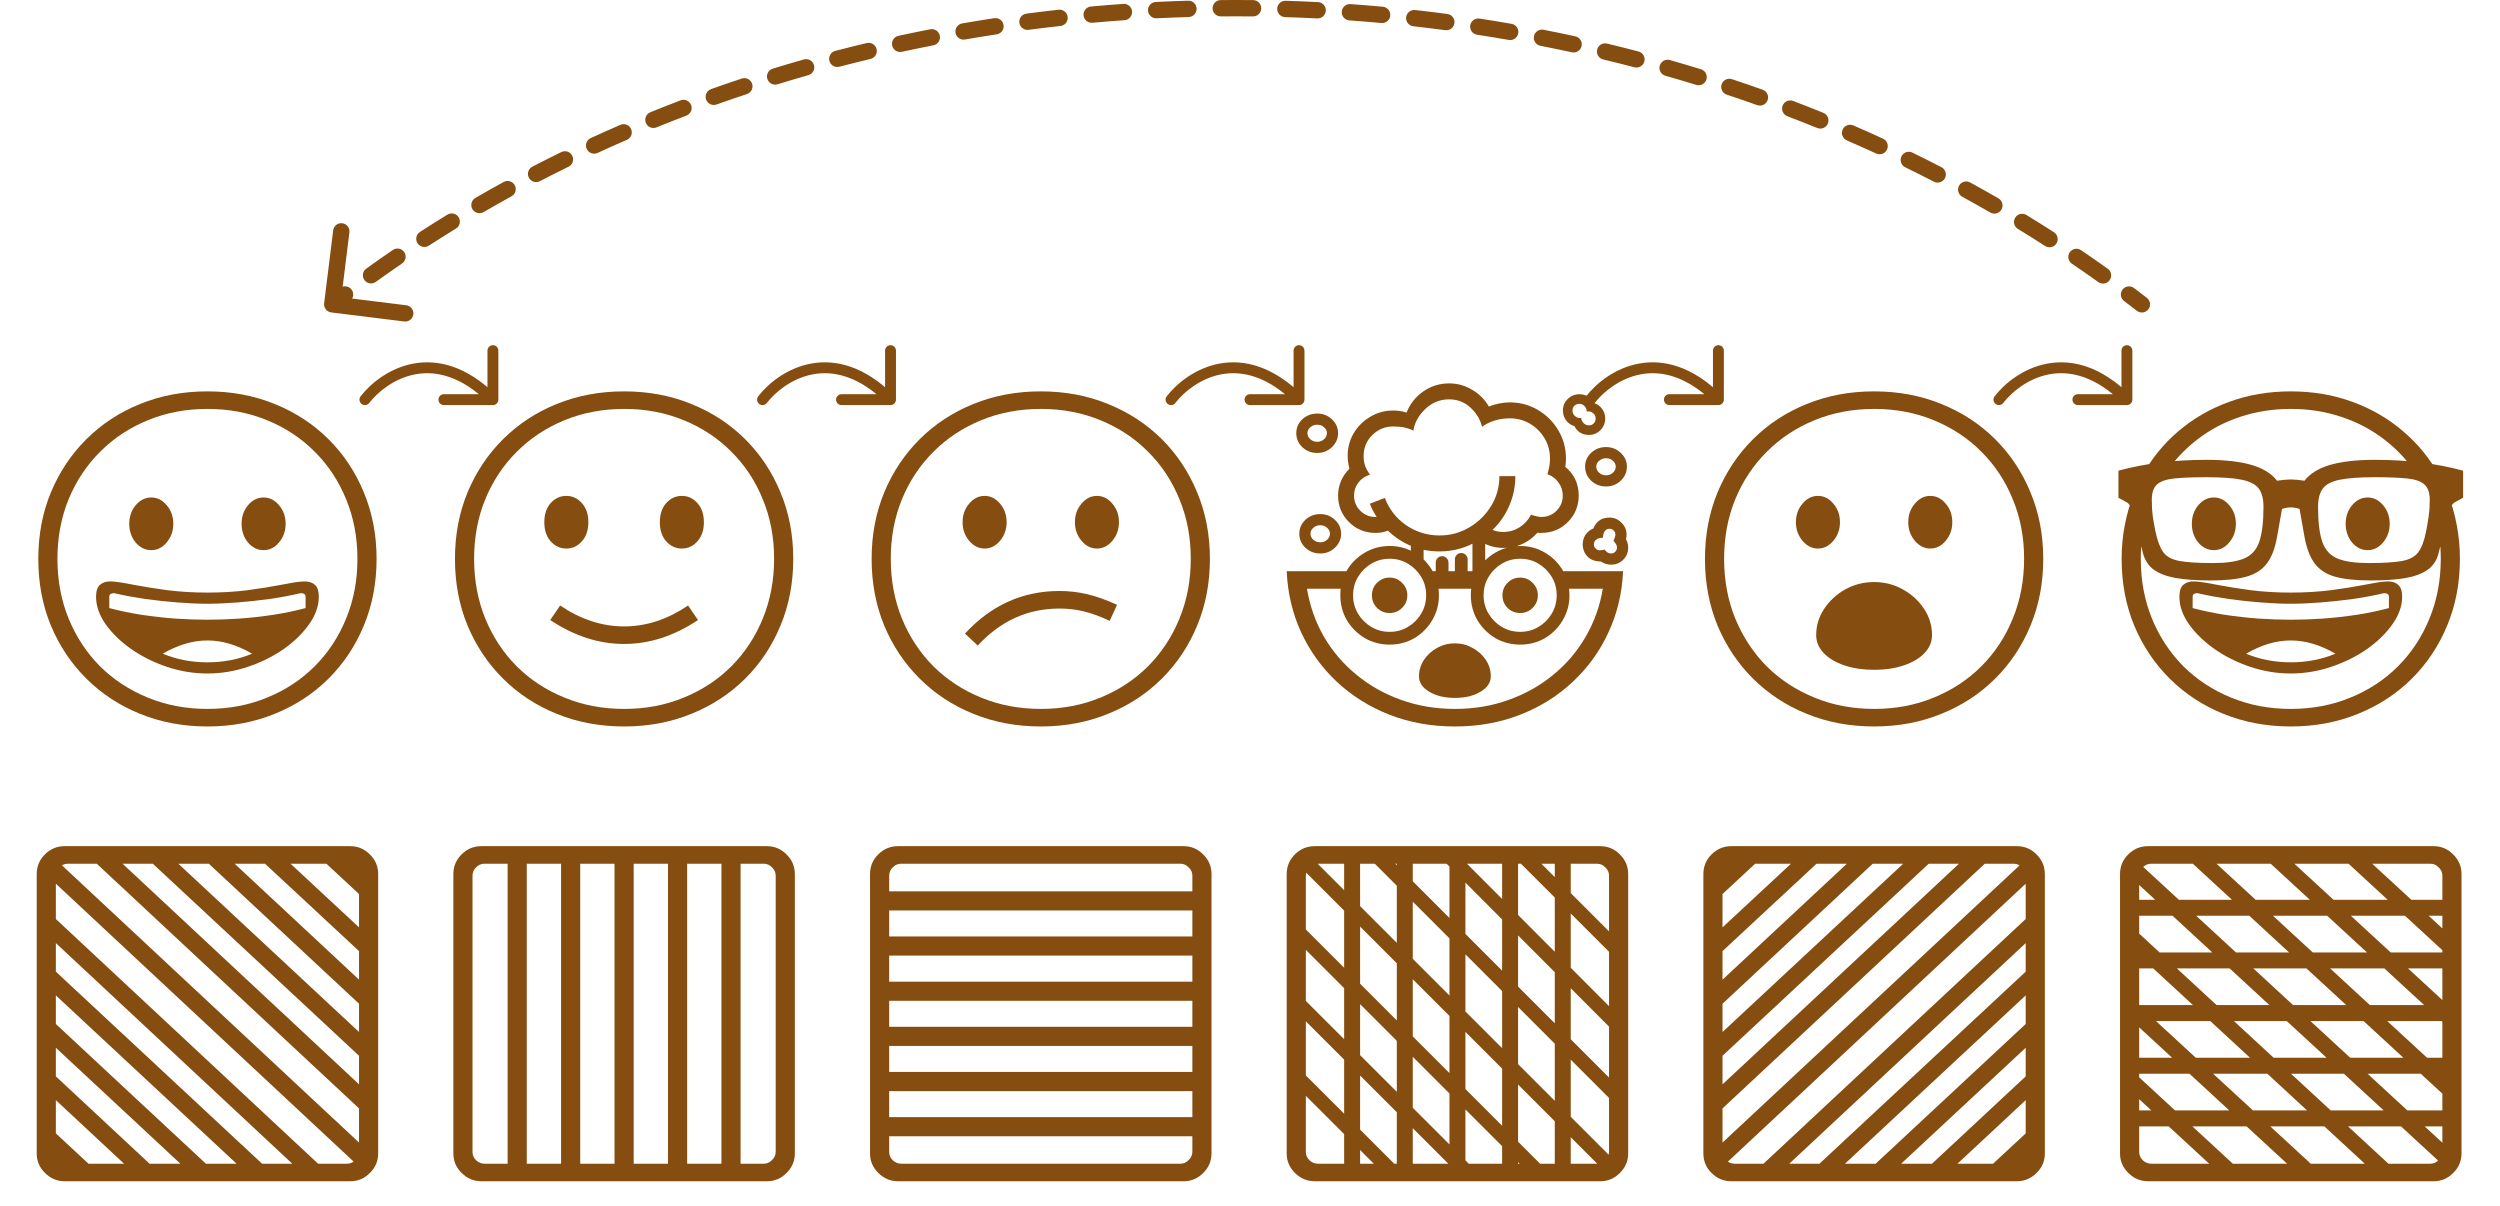 <svg width="918" height="443" viewBox="0 0 918 443" fill="none" xmlns="http://www.w3.org/2000/svg">
  <path d="M76.172 266.758C67.266 266.758 59.023 265.215 51.445 262.129C43.906 259.082 37.344 254.785 31.758 249.238C26.172 243.691 21.816 237.188 18.691 229.727C15.605 222.227 14.062 214.062 14.062 205.234C14.062 196.406 15.605 188.262 18.691 180.801C21.816 173.301 26.172 166.777 31.758 161.23C37.344 155.684 43.906 151.387 51.445 148.34C59.023 145.254 67.266 143.711 76.172 143.711C85.078 143.711 93.301 145.254 100.84 148.34C108.418 151.387 115 155.684 120.586 161.23C126.172 166.777 130.508 173.301 133.594 180.801C136.719 188.262 138.281 196.406 138.281 205.234C138.281 214.062 136.719 222.227 133.594 229.727C130.508 237.188 126.172 243.691 120.586 249.238C115 254.785 108.418 259.082 100.84 262.129C93.301 265.215 85.078 266.758 76.172 266.758ZM76.172 243.203C82.031 243.203 87.5 242.148 92.578 240.039C86.992 236.797 81.523 235.176 76.172 235.176C70.82 235.176 65.352 236.797 59.766 240.039C64.844 242.148 70.312 243.203 76.172 243.203ZM76.172 247.305C71.094 247.305 66.113 246.484 61.23 244.844C56.387 243.203 52.012 241.016 48.105 238.281C44.199 235.508 41.074 232.461 38.73 229.141C36.426 225.82 35.273 222.48 35.273 219.121C35.273 217.051 35.742 215.605 36.68 214.785C37.617 213.926 38.867 213.496 40.43 213.496C41.406 213.496 42.637 213.613 44.121 213.848C45.645 214.082 47.383 214.395 49.336 214.785C52.812 215.449 56.855 216.094 61.465 216.719C66.074 217.305 70.977 217.598 76.172 217.598C81.406 217.598 86.328 217.305 90.938 216.719C95.547 216.094 99.57 215.449 103.008 214.785C104.961 214.395 106.68 214.082 108.164 213.848C109.688 213.613 110.938 213.496 111.914 213.496C113.477 213.496 114.727 213.926 115.664 214.785C116.602 215.605 117.07 217.051 117.07 219.121C117.07 222.48 115.898 225.82 113.555 229.141C111.25 232.461 108.145 235.508 104.238 238.281C100.332 241.016 95.938 243.203 91.055 244.844C86.211 246.484 81.25 247.305 76.172 247.305ZM76.172 227.559C79.844 227.559 83.769 227.422 87.949 227.148C92.129 226.836 96.309 226.367 100.488 225.742C104.668 225.078 108.574 224.258 112.207 223.281V219.121C112.207 218.535 111.973 218.164 111.504 218.008C111.035 217.812 110.547 217.773 110.039 217.891C106.719 218.672 103.047 219.355 99.023 219.941C95.039 220.488 91.055 220.918 87.07 221.23C83.125 221.543 79.492 221.699 76.172 221.699C72.891 221.699 69.258 221.543 65.273 221.23C61.289 220.918 57.305 220.488 53.32 219.941C49.336 219.355 45.664 218.672 42.305 217.891C41.797 217.773 41.309 217.812 40.84 218.008C40.371 218.164 40.137 218.535 40.137 219.121V223.281C43.77 224.258 47.676 225.078 51.855 225.742C56.035 226.367 60.215 226.836 64.394 227.148C68.613 227.422 72.539 227.559 76.172 227.559ZM55.547 202.012C53.32 202.012 51.406 201.074 49.805 199.199C48.242 197.285 47.461 195 47.461 192.344C47.461 189.688 48.242 187.422 49.805 185.547C51.406 183.633 53.32 182.676 55.547 182.676C57.734 182.676 59.629 183.633 61.23 185.547C62.832 187.422 63.633 189.688 63.633 192.344C63.633 194.961 62.832 197.227 61.23 199.141C59.668 201.055 57.773 202.012 55.547 202.012ZM76.172 260.312C84.102 260.312 91.406 258.926 98.086 256.152C104.805 253.418 110.625 249.59 115.547 244.668C120.508 239.707 124.355 233.867 127.09 227.148C129.863 220.43 131.25 213.125 131.25 205.234C131.25 197.305 129.863 190 127.09 183.32C124.355 176.602 120.508 170.781 115.547 165.859C110.625 160.898 104.805 157.051 98.086 154.316C91.406 151.543 84.102 150.156 76.172 150.156C68.281 150.156 60.977 151.543 54.258 154.316C47.578 157.051 41.758 160.898 36.797 165.859C31.836 170.781 27.969 176.602 25.195 183.32C22.461 190 21.094 197.305 21.094 205.234C21.094 213.125 22.461 220.43 25.195 227.148C27.969 233.867 31.816 239.707 36.738 244.668C41.699 249.59 47.539 253.418 54.258 256.152C60.977 258.926 68.281 260.312 76.172 260.312ZM96.797 202.012C94.57 202.012 92.656 201.074 91.055 199.199C89.492 197.285 88.711 195 88.711 192.344C88.711 189.688 89.492 187.422 91.055 185.547C92.656 183.633 94.57 182.676 96.797 182.676C98.984 182.676 100.879 183.633 102.48 185.547C104.082 187.422 104.883 189.688 104.883 192.344C104.883 194.961 104.082 197.227 102.48 199.141C100.918 201.055 99.023 202.012 96.797 202.012Z" fill="#854D0F"/>
  <path d="M23.789 433.758C20.977 433.758 18.555 432.742 16.523 430.711C14.492 428.719 13.477 426.336 13.477 423.562V320.965C13.477 318.152 14.473 315.75 16.465 313.758C18.496 311.727 20.918 310.711 23.73 310.711H128.613C131.426 310.711 133.828 311.727 135.82 313.758C137.852 315.75 138.867 318.152 138.867 320.965V423.504C138.867 426.316 137.852 428.719 135.82 430.711C133.828 432.742 131.426 433.758 128.613 433.758H23.789ZM29.355 433.113L13.711 418.582L18.047 413.895L33.691 428.426L29.355 433.113ZM51.211 432.586L15.059 398.895L19.395 394.207L55.547 427.898L51.211 432.586ZM71.836 432.527L14.883 379.5L19.219 374.812L76.172 427.84L71.836 432.527ZM92.344 432.41L14.824 360.223L19.16 355.535L96.68 427.723L92.344 432.41ZM112.91 432.527L14.766 340.945L19.219 336.258L117.363 427.84L112.91 432.527ZM24.961 427.312H127.441C128.613 427.312 129.629 426.863 130.488 425.965C131.387 425.105 131.836 424.09 131.836 422.918V321.551C131.836 320.379 131.387 319.363 130.488 318.504C129.629 317.605 128.613 317.156 127.441 317.156H24.902C23.73 317.156 22.695 317.605 21.797 318.504C20.938 319.363 20.508 320.379 20.508 321.551V422.977C20.508 424.148 20.938 425.164 21.797 426.023C22.695 426.883 23.75 427.312 24.961 427.312ZM132.188 428.719L15.586 319.91L20.039 315.223L136.641 424.031L132.188 428.719ZM133.125 408.211L35.215 316.863L39.668 312.176L137.578 403.523L133.125 408.211ZM133.125 388.875L55.547 316.629L59.883 311.941L137.461 384.188L133.125 388.875ZM133.066 369.715L76.113 316.629L80.566 311.941L137.52 365.027L133.066 369.715ZM133.242 350.555L96.68 316.57L101.016 311.883L137.578 345.867L133.242 350.555ZM134.297 330.574L118.652 316.043L122.988 311.355L138.633 325.887L134.297 330.574Z" fill="#854D0F"/>
  <path d="M229.172 266.758C220.266 266.758 212.023 265.215 204.445 262.129C196.906 259.082 190.344 254.785 184.758 249.238C179.172 243.691 174.816 237.188 171.691 229.727C168.605 222.227 167.062 214.062 167.062 205.234C167.062 196.406 168.605 188.262 171.691 180.801C174.816 173.301 179.172 166.777 184.758 161.23C190.344 155.684 196.906 151.387 204.445 148.34C212.023 145.254 220.266 143.711 229.172 143.711C238.078 143.711 246.301 145.254 253.84 148.34C261.418 151.387 268 155.684 273.586 161.23C279.172 166.777 283.508 173.301 286.594 180.801C289.719 188.262 291.281 196.406 291.281 205.234C291.281 214.062 289.719 222.227 286.594 229.727C283.508 237.188 279.172 243.691 273.586 249.238C268 254.785 261.418 259.082 253.84 262.129C246.301 265.215 238.078 266.758 229.172 266.758ZM229.172 236.465C219.875 236.465 210.832 233.535 202.043 227.676L205.676 222.344C213.254 227.461 221.086 230.02 229.172 230.02C237.258 230.02 245.09 227.461 252.668 222.344L256.301 227.676C247.512 233.535 238.469 236.465 229.172 236.465ZM207.961 201.426C205.734 201.426 203.82 200.547 202.219 198.789C200.656 197.031 199.875 194.688 199.875 191.758C199.875 188.828 200.656 186.484 202.219 184.727C203.82 182.969 205.734 182.09 207.961 182.09C210.188 182.09 212.082 182.969 213.645 184.727C215.246 186.484 216.047 188.828 216.047 191.758C216.047 194.688 215.246 197.031 213.645 198.789C212.082 200.547 210.188 201.426 207.961 201.426ZM229.23 260.312C237.121 260.312 244.406 258.926 251.086 256.152C257.805 253.418 263.625 249.59 268.547 244.668C273.508 239.707 277.355 233.867 280.09 227.148C282.863 220.43 284.25 213.105 284.25 205.176C284.25 197.285 282.863 190 280.09 183.32C277.355 176.602 273.508 170.781 268.547 165.859C263.625 160.898 257.805 157.051 251.086 154.316C244.406 151.543 237.121 150.156 229.23 150.156C221.301 150.156 213.977 151.543 207.258 154.316C200.578 157.051 194.758 160.898 189.797 165.859C184.836 170.781 180.969 176.602 178.195 183.32C175.461 190 174.094 197.285 174.094 205.176C174.094 213.105 175.461 220.43 178.195 227.148C180.969 233.867 184.816 239.707 189.738 244.668C194.699 249.59 200.539 253.418 207.258 256.152C213.977 258.926 221.301 260.312 229.23 260.312ZM250.383 201.426C248.156 201.426 246.242 200.547 244.641 198.789C243.078 197.031 242.297 194.688 242.297 191.758C242.297 188.828 243.078 186.484 244.641 184.727C246.242 182.969 248.156 182.09 250.383 182.09C252.609 182.09 254.504 182.969 256.066 184.727C257.668 186.484 258.469 188.828 258.469 191.758C258.469 194.688 257.668 197.031 256.066 198.789C254.504 200.547 252.609 201.426 250.383 201.426Z" fill="#854D0F"/>
  <path d="M176.789 433.758C173.977 433.758 171.555 432.742 169.523 430.711C167.492 428.719 166.477 426.336 166.477 423.562V320.965C166.477 318.152 167.473 315.75 169.465 313.758C171.496 311.727 173.918 310.711 176.73 310.711H281.613C284.426 310.711 286.828 311.727 288.82 313.758C290.852 315.75 291.867 318.152 291.867 320.965V423.504C291.867 426.316 290.852 428.719 288.82 430.711C286.828 432.742 284.426 433.758 281.613 433.758H176.789ZM186.398 430.066V314.227H193.43V430.066H186.398ZM206.027 430.066V314.227H213.059V430.066H206.027ZM177.961 427.312H280.441C281.613 427.312 282.629 426.863 283.488 425.965C284.387 425.105 284.836 424.09 284.836 422.918V321.551C284.836 320.379 284.387 319.363 283.488 318.504C282.629 317.605 281.613 317.156 280.441 317.156H177.902C176.73 317.156 175.695 317.605 174.797 318.504C173.938 319.363 173.508 320.379 173.508 321.551V422.977C173.508 424.148 173.938 425.164 174.797 426.023C175.695 426.883 176.75 427.312 177.961 427.312ZM225.656 430.066V314.227H232.688V430.066H225.656ZM245.285 430.066V314.227H252.316V430.066H245.285ZM264.914 430.066V314.227H271.945V430.066H264.914Z" fill="#854D0F"/>
  <path d="M382.172 266.758C373.266 266.758 365.023 265.215 357.445 262.129C349.906 259.082 343.344 254.785 337.758 249.238C332.172 243.691 327.816 237.188 324.691 229.727C321.605 222.227 320.062 214.062 320.062 205.234C320.062 196.406 321.605 188.262 324.691 180.801C327.816 173.301 332.172 166.777 337.758 161.23C343.344 155.684 349.906 151.387 357.445 148.34C365.023 145.254 373.266 143.711 382.172 143.711C391.078 143.711 399.301 145.254 406.84 148.34C414.418 151.387 421 155.684 426.586 161.23C432.172 166.777 436.508 173.301 439.594 180.801C442.719 188.262 444.281 196.406 444.281 205.234C444.281 214.062 442.719 222.227 439.594 229.727C436.508 237.188 432.172 243.691 426.586 249.238C421 254.785 414.418 259.082 406.84 262.129C399.301 265.215 391.078 266.758 382.172 266.758ZM359.027 237.051L354.34 232.656C363.949 222.227 375.512 217.012 389.027 217.012C392.621 217.012 396.098 217.422 399.457 218.242C402.855 219.062 406.43 220.352 410.18 222.109L407.484 227.969C404.047 226.367 400.902 225.215 398.051 224.512C395.199 223.809 392.191 223.457 389.027 223.457C377.387 223.457 367.387 227.988 359.027 237.051ZM361.547 201.426C359.359 201.426 357.465 200.469 355.863 198.555C354.262 196.641 353.461 194.375 353.461 191.758C353.461 189.102 354.262 186.836 355.863 184.961C357.465 183.047 359.359 182.09 361.547 182.09C363.734 182.09 365.629 183.047 367.23 184.961C368.832 186.836 369.633 189.102 369.633 191.758C369.633 194.375 368.832 196.641 367.23 198.555C365.629 200.469 363.734 201.426 361.547 201.426ZM382.23 260.312C390.121 260.312 397.406 258.926 404.086 256.152C410.805 253.418 416.625 249.59 421.547 244.668C426.508 239.707 430.355 233.867 433.09 227.148C435.863 220.43 437.25 213.105 437.25 205.176C437.25 197.285 435.863 190 433.09 183.32C430.355 176.602 426.508 170.781 421.547 165.859C416.625 160.898 410.805 157.051 404.086 154.316C397.406 151.543 390.121 150.156 382.23 150.156C374.301 150.156 366.977 151.543 360.258 154.316C353.578 157.051 347.758 160.898 342.797 165.859C337.836 170.781 333.969 176.602 331.195 183.32C328.461 190 327.094 197.285 327.094 205.176C327.094 213.105 328.461 220.43 331.195 227.148C333.969 233.867 337.816 239.707 342.738 244.668C347.699 249.59 353.539 253.418 360.258 256.152C366.977 258.926 374.301 260.312 382.23 260.312ZM402.797 201.426C400.609 201.426 398.715 200.469 397.113 198.555C395.512 196.641 394.711 194.375 394.711 191.758C394.711 189.102 395.512 186.836 397.113 184.961C398.715 183.047 400.609 182.09 402.797 182.09C404.984 182.09 406.879 183.047 408.48 184.961C410.082 186.836 410.883 189.102 410.883 191.758C410.883 194.375 410.082 196.641 408.48 198.555C406.879 200.469 404.984 201.426 402.797 201.426Z" fill="#854D0F"/>
  <path d="M329.789 433.758C326.977 433.758 324.555 432.742 322.523 430.711C320.492 428.719 319.477 426.336 319.477 423.562V320.965C319.477 318.152 320.473 315.75 322.465 313.758C324.496 311.727 326.918 310.711 329.73 310.711H434.613C437.426 310.711 439.828 311.727 441.82 313.758C443.852 315.75 444.867 318.152 444.867 320.965V423.504C444.867 426.316 443.852 428.719 441.82 430.711C439.828 432.742 437.426 433.758 434.613 433.758H329.789ZM322.992 417.234V410.203H441.293V417.234H322.992ZM322.992 400.652V393.621H441.293V400.652H322.992ZM322.992 384.07V377.039H441.293V384.07H322.992ZM330.961 427.312H433.441C434.613 427.312 435.629 426.863 436.488 425.965C437.387 425.105 437.836 424.09 437.836 422.918V321.551C437.836 320.379 437.387 319.363 436.488 318.504C435.629 317.605 434.613 317.156 433.441 317.156H330.902C329.73 317.156 328.695 317.605 327.797 318.504C326.938 319.363 326.508 320.379 326.508 321.551V422.977C326.508 424.148 326.938 425.164 327.797 426.023C328.695 426.883 329.75 427.312 330.961 427.312ZM322.992 367.488V360.457H441.293V367.488H322.992ZM322.992 350.906V343.875H441.293V350.906H322.992ZM322.992 334.324V327.293H441.293V334.324H322.992Z" fill="#854D0F"/>
  <path d="M534.234 256.27C530.445 256.27 527.301 255.508 524.801 253.984C522.301 252.5 521.051 250.625 521.051 248.359C521.051 246.172 521.656 244.16 522.867 242.324C524.078 240.488 525.68 239.023 527.672 237.93C529.664 236.797 531.852 236.23 534.234 236.23C536.578 236.23 538.746 236.797 540.738 237.93C542.77 239.023 544.391 240.488 545.602 242.324C546.812 244.16 547.418 246.172 547.418 248.359C547.418 250.625 546.168 252.5 543.668 253.984C541.207 255.508 538.062 256.27 534.234 256.27ZM484.781 203.242C482.672 203.242 480.855 202.539 479.332 201.133C477.848 199.688 477.105 197.969 477.105 195.977C477.105 193.984 477.848 192.285 479.332 190.879C480.855 189.473 482.672 188.77 484.781 188.77C486.891 188.77 488.688 189.473 490.172 190.879C491.695 192.285 492.457 193.984 492.457 195.977C492.457 197.969 491.695 199.688 490.172 201.133C488.688 202.539 486.891 203.242 484.781 203.242ZM484.781 199.141C485.797 199.141 486.637 198.828 487.301 198.203C488.004 197.578 488.355 196.836 488.355 195.977C488.355 195.117 488.004 194.395 487.301 193.809C486.637 193.184 485.797 192.871 484.781 192.871C483.805 192.871 482.965 193.184 482.262 193.809C481.559 194.395 481.207 195.117 481.207 195.977C481.207 196.836 481.559 197.578 482.262 198.203C482.965 198.828 483.805 199.141 484.781 199.141ZM510.27 236.699C506.949 236.699 503.902 235.898 501.129 234.297C498.395 232.656 496.207 230.469 494.566 227.734C492.965 224.961 492.164 221.914 492.164 218.594C492.164 215.234 492.965 212.188 494.566 209.453C496.207 206.719 498.395 204.551 501.129 202.949C503.902 201.309 506.949 200.488 510.27 200.488C513.629 200.488 516.676 201.309 519.41 202.949C522.145 204.551 524.312 206.719 525.914 209.453C527.555 212.188 528.375 215.234 528.375 218.594C528.375 221.914 527.555 224.961 525.914 227.734C524.312 230.469 522.145 232.656 519.41 234.297C516.676 235.898 513.629 236.699 510.27 236.699ZM510.27 232.012C512.77 232.012 515.016 231.406 517.008 230.195C519.039 228.984 520.66 227.363 521.871 225.332C523.082 223.301 523.688 221.055 523.688 218.594C523.688 216.094 523.082 213.848 521.871 211.855C520.66 209.824 519.039 208.203 517.008 206.992C515.016 205.781 512.77 205.176 510.27 205.176C507.809 205.176 505.562 205.781 503.531 206.992C501.5 208.203 499.879 209.824 498.668 211.855C497.457 213.848 496.852 216.094 496.852 218.594C496.852 221.055 497.457 223.301 498.668 225.332C499.879 227.363 501.5 228.984 503.531 230.195C505.562 231.406 507.809 232.012 510.27 232.012ZM510.27 225.098C508.473 225.098 506.93 224.473 505.641 223.223C504.391 221.934 503.766 220.391 503.766 218.594C503.766 216.797 504.391 215.273 505.641 214.023C506.93 212.734 508.473 212.09 510.27 212.09C512.066 212.09 513.59 212.734 514.84 214.023C516.129 215.273 516.773 216.797 516.773 218.594C516.773 220.391 516.129 221.934 514.84 223.223C513.59 224.473 512.066 225.098 510.27 225.098ZM518.062 206.523V197.441H522.75V206.523H518.062ZM527.203 212.734V206.641C527.203 205.977 527.418 205.41 527.848 204.941C528.316 204.473 528.883 204.238 529.547 204.238C530.211 204.238 530.758 204.473 531.188 204.941C531.656 205.41 531.891 205.977 531.891 206.641V212.734H527.203ZM525.855 216.191L522.457 209.746H546.188L542.965 216.191H525.855ZM483.668 166.328C481.559 166.328 479.742 165.625 478.219 164.219C476.734 162.773 475.992 161.055 475.992 159.062C475.992 157.07 476.734 155.371 478.219 153.965C479.742 152.559 481.559 151.855 483.668 151.855C485.777 151.855 487.574 152.559 489.059 153.965C490.582 155.371 491.344 157.07 491.344 159.062C491.344 161.055 490.582 162.773 489.059 164.219C487.574 165.625 485.777 166.328 483.668 166.328ZM483.668 162.227C484.684 162.227 485.523 161.914 486.188 161.289C486.891 160.664 487.242 159.922 487.242 159.062C487.242 158.203 486.891 157.48 486.188 156.895C485.523 156.27 484.684 155.957 483.668 155.957C482.691 155.957 481.852 156.27 481.148 156.895C480.445 157.48 480.094 158.203 480.094 159.062C480.094 159.922 480.445 160.664 481.148 161.289C481.852 161.914 482.691 162.227 483.668 162.227ZM534.234 211.562V205.469C534.234 204.805 534.449 204.238 534.879 203.77C535.348 203.301 535.914 203.066 536.578 203.066C537.242 203.066 537.789 203.301 538.219 203.77C538.688 204.238 538.922 204.805 538.922 205.469V211.562H534.234ZM558.199 236.699C554.879 236.699 551.832 235.898 549.059 234.297C546.324 232.656 544.137 230.469 542.496 227.734C540.895 224.961 540.094 221.914 540.094 218.594C540.094 215.234 540.895 212.188 542.496 209.453C544.137 206.719 546.324 204.551 549.059 202.949C551.832 201.309 554.879 200.488 558.199 200.488C561.559 200.488 564.605 201.309 567.34 202.949C570.074 204.551 572.242 206.719 573.844 209.453C575.484 212.188 576.305 215.234 576.305 218.594C576.305 221.914 575.484 224.961 573.844 227.734C572.242 230.469 570.074 232.656 567.34 234.297C564.605 235.898 561.559 236.699 558.199 236.699ZM558.199 232.012C560.699 232.012 562.945 231.406 564.938 230.195C566.969 228.984 568.59 227.363 569.801 225.332C571.012 223.301 571.617 221.055 571.617 218.594C571.617 216.094 571.012 213.848 569.801 211.855C568.59 209.824 566.969 208.203 564.938 206.992C562.945 205.781 560.699 205.176 558.199 205.176C555.738 205.176 553.492 205.781 551.461 206.992C549.43 208.203 547.809 209.824 546.598 211.855C545.387 213.848 544.781 216.094 544.781 218.594C544.781 221.055 545.387 223.301 546.598 225.332C547.809 227.363 549.43 228.984 551.461 230.195C553.492 231.406 555.738 232.012 558.199 232.012ZM558.199 225.098C556.402 225.098 554.859 224.473 553.57 223.223C552.32 221.934 551.695 220.391 551.695 218.594C551.695 216.797 552.32 215.273 553.57 214.023C554.859 212.734 556.402 212.09 558.199 212.09C559.996 212.09 561.52 212.734 562.77 214.023C564.059 215.273 564.703 216.797 564.703 218.594C564.703 220.391 564.059 221.934 562.77 223.223C561.52 224.473 559.996 225.098 558.199 225.098ZM540.68 210.391V196.035H545.367V210.391H540.68ZM528.609 202.48C521.344 202.48 515.016 199.941 509.625 194.863C508.883 195.137 508.121 195.352 507.34 195.508C506.559 195.625 505.797 195.684 505.055 195.684C501.266 195.684 498.023 194.355 495.328 191.699C492.672 189.004 491.344 185.762 491.344 181.973C491.344 180.137 491.695 178.359 492.398 176.641C493.141 174.922 494.176 173.418 495.504 172.129C495.309 171.348 495.152 170.566 495.035 169.785C494.918 168.965 494.859 168.184 494.859 167.441C494.859 164.355 495.602 161.562 497.086 159.062C498.609 156.523 500.641 154.512 503.18 153.027C505.719 151.504 508.531 150.742 511.617 150.742C512.438 150.742 513.258 150.801 514.078 150.918C514.898 151.035 515.699 151.23 516.48 151.504C517.73 148.34 519.762 145.762 522.574 143.77C525.426 141.777 528.609 140.781 532.125 140.781C535.172 140.781 537.984 141.562 540.562 143.125C543.18 144.648 545.23 146.699 546.715 149.277C547.965 148.77 549.234 148.398 550.523 148.164C551.812 147.891 553.102 147.754 554.391 147.754C558.18 147.754 561.637 148.691 564.762 150.566C567.887 152.402 570.367 154.883 572.203 158.008C574.078 161.094 575.016 164.551 575.016 168.379C575.016 169.512 574.938 170.527 574.781 171.426C578.062 174.16 579.703 177.676 579.703 181.973C579.703 185.762 578.375 189.004 575.719 191.699C573.062 194.355 569.82 195.684 565.992 195.684C565.758 195.684 565.504 195.684 565.23 195.684C564.996 195.684 564.762 195.664 564.527 195.625C561.207 199.336 557.047 201.191 552.047 201.191C550.445 201.191 548.863 200.957 547.301 200.488C545.738 199.98 544.273 199.297 542.906 198.438C538.531 201.133 533.766 202.48 528.609 202.48ZM528.609 196.621C532.594 196.621 536.246 195.625 539.566 193.633C542.926 191.641 545.602 189.004 547.594 185.723C549.586 182.402 550.582 178.77 550.582 174.824H556.441C556.441 178.613 555.699 182.227 554.215 185.664C552.77 189.062 550.719 192.031 548.062 194.57C548.727 194.844 549.371 195.039 549.996 195.156C550.66 195.273 551.344 195.332 552.047 195.332C554.195 195.332 556.168 194.766 557.965 193.633C559.762 192.5 561.168 190.957 562.184 189.004C563.824 189.551 565.094 189.824 565.992 189.824C568.18 189.824 570.035 189.062 571.559 187.539C573.082 186.016 573.844 184.16 573.844 181.973C573.844 180.254 573.336 178.672 572.32 177.227C571.305 175.781 569.938 174.746 568.219 174.121C568.531 173.027 568.766 172.051 568.922 171.191C569.078 170.293 569.156 169.355 569.156 168.379C569.156 165.645 568.492 163.164 567.164 160.938C565.836 158.711 564.059 156.934 561.832 155.605C559.605 154.277 557.125 153.613 554.391 153.613C552.32 153.613 550.406 153.906 548.648 154.492C546.93 155.039 545.445 155.781 544.195 156.719C543.57 154.062 542.164 151.719 539.977 149.688C537.789 147.656 535.172 146.641 532.125 146.641C528.766 146.641 525.836 147.832 523.336 150.215C520.875 152.559 519.43 155.195 519 158.125C518.102 157.656 517.047 157.285 515.836 157.012C514.625 156.738 513.219 156.602 511.617 156.602C508.609 156.602 506.031 157.656 503.883 159.766C501.773 161.875 500.719 164.434 500.719 167.441C500.719 168.73 500.895 169.922 501.246 171.016C501.637 172.07 502.242 173.164 503.062 174.297C501.266 174.844 499.84 175.82 498.785 177.227C497.73 178.633 497.203 180.215 497.203 181.973C497.203 184.16 497.965 186.016 499.488 187.539C501.012 189.062 502.867 189.824 505.055 189.824H505.523C505.016 189.043 504.547 188.242 504.117 187.422C503.688 186.602 503.316 185.781 503.004 184.961L508.512 182.852C510.113 187.031 512.73 190.371 516.363 192.871C520.035 195.371 524.117 196.621 528.609 196.621ZM591.598 207.344C590.191 207.344 588.941 206.953 587.848 206.172C585.738 206.172 584.098 205.566 582.926 204.355C581.754 203.105 581.168 201.602 581.168 199.844C581.168 198.555 581.52 197.383 582.223 196.328C582.965 195.273 583.922 194.512 585.094 194.043C586.148 191.387 588.121 190.059 591.012 190.059C592.73 190.059 594.195 190.684 595.406 191.934C596.656 193.145 597.281 194.609 597.281 196.328C597.281 196.914 597.203 197.461 597.047 197.969C597.594 198.945 597.867 199.961 597.867 201.016C597.867 202.812 597.262 204.316 596.051 205.527C594.84 206.738 593.355 207.344 591.598 207.344ZM591.598 203.242C592.223 203.242 592.73 203.027 593.121 202.598C593.551 202.168 593.766 201.641 593.766 201.016C593.766 200.312 593.336 199.512 592.477 198.613C592.945 197.52 593.18 196.758 593.18 196.328C593.18 195.703 592.965 195.195 592.535 194.805C592.145 194.375 591.637 194.16 591.012 194.16C590.23 194.16 589.625 194.492 589.195 195.156C588.805 195.781 588.609 196.543 588.609 197.441C587.633 197.441 586.832 197.656 586.207 198.086C585.582 198.516 585.27 199.102 585.27 199.844C585.27 200.469 585.484 200.996 585.914 201.426C586.344 201.855 586.871 202.07 587.496 202.07C588.16 202.07 588.727 201.973 589.195 201.777C589.859 202.754 590.66 203.242 591.598 203.242ZM589.723 178.633C587.613 178.633 585.797 177.93 584.273 176.523C582.789 175.078 582.047 173.359 582.047 171.367C582.047 169.375 582.789 167.676 584.273 166.27C585.797 164.863 587.613 164.16 589.723 164.16C591.832 164.16 593.629 164.863 595.113 166.27C596.637 167.676 597.398 169.375 597.398 171.367C597.398 173.359 596.637 175.078 595.113 176.523C593.629 177.93 591.832 178.633 589.723 178.633ZM589.723 174.531C590.738 174.531 591.578 174.219 592.242 173.594C592.945 172.969 593.297 172.227 593.297 171.367C593.297 170.508 592.945 169.785 592.242 169.199C591.578 168.574 590.738 168.262 589.723 168.262C588.746 168.262 587.906 168.574 587.203 169.199C586.5 169.785 586.148 170.508 586.148 171.367C586.148 172.227 586.5 172.969 587.203 173.594C587.906 174.219 588.746 174.531 589.723 174.531ZM583.453 159.707C581.031 159.707 579.254 158.633 578.121 156.484C576.91 156.133 575.895 155.43 575.074 154.375C574.293 153.281 573.902 152.07 573.902 150.742C573.902 149.062 574.488 147.656 575.66 146.523C576.832 145.352 578.258 144.766 579.938 144.766C582.398 144.766 584.176 145.84 585.27 147.988C586.52 148.379 587.516 149.082 588.258 150.098C589.039 151.113 589.43 152.305 589.43 153.672C589.43 155.352 588.844 156.777 587.672 157.949C586.539 159.121 585.133 159.707 583.453 159.707ZM583.453 156.191C584.156 156.191 584.742 155.957 585.211 155.488C585.68 154.98 585.914 154.375 585.914 153.672C585.914 152.812 585.562 152.129 584.859 151.621C584.195 151.074 583.453 150.918 582.633 151.152C582.672 150.371 582.418 149.707 581.871 149.16C581.363 148.574 580.719 148.281 579.938 148.281C579.234 148.281 578.629 148.516 578.121 148.984C577.652 149.453 577.418 150.039 577.418 150.742C577.418 151.602 577.75 152.305 578.414 152.852C579.078 153.398 579.801 153.594 580.582 153.438C580.66 154.18 580.973 154.824 581.52 155.371C582.066 155.918 582.711 156.191 583.453 156.191ZM472.477 209.746H497.906L495.152 216.191H479.918C480.973 222.52 483.043 228.379 486.129 233.77C489.254 239.121 493.219 243.77 498.023 247.715C502.828 251.699 508.297 254.785 514.43 256.973C520.562 259.199 527.164 260.312 534.234 260.312C541.344 260.312 547.945 259.199 554.039 256.973C560.172 254.785 565.641 251.699 570.445 247.715C575.25 243.77 579.195 239.121 582.281 233.77C585.406 228.379 587.496 222.52 588.551 216.191H573.316L570.562 209.746H595.992C595.641 217.754 593.863 225.215 590.66 232.129C587.496 239.043 583.141 245.098 577.594 250.293C572.086 255.488 565.641 259.531 558.258 262.422C550.914 265.312 542.906 266.758 534.234 266.758C525.562 266.758 517.535 265.312 510.152 262.422C502.809 259.531 496.363 255.488 490.816 250.293C485.309 245.098 480.953 239.043 477.75 232.129C474.586 225.215 472.828 217.754 472.477 209.746Z" fill="#854D0F"/>
  <path d="M482.789 433.758C479.977 433.758 477.555 432.742 475.523 430.711C473.492 428.719 472.477 426.336 472.477 423.562V320.965C472.477 318.152 473.473 315.75 475.465 313.758C477.496 311.727 479.918 310.711 482.73 310.711H587.613C590.426 310.711 592.828 311.727 594.82 313.758C596.852 315.75 597.867 318.152 597.867 320.965V423.504C597.867 426.316 596.852 428.719 594.82 430.711C592.828 432.742 590.426 433.758 587.613 433.758H482.789ZM509.273 432.117L474.117 397.02L477.867 393.27L513.023 428.367L509.273 432.117ZM536.578 432.059L473.941 369.48L477.691 365.73L540.328 428.309L536.578 432.059ZM493.57 430.184V314.227H499.43V430.184H493.57ZM562.77 432.059L472.945 342.234L476.695 338.484L566.52 428.309L562.77 432.059ZM512.906 430.184V314.227H518.766V430.184H512.906ZM589.898 430.711L476.695 317.508L480.445 313.758L593.648 426.961L589.898 430.711ZM483.961 427.312H586.441C587.613 427.312 588.629 426.863 589.488 425.965C590.387 425.105 590.836 424.09 590.836 422.918V321.551C590.836 320.379 590.387 319.363 589.488 318.504C588.629 317.605 587.613 317.156 586.441 317.156H483.902C482.73 317.156 481.695 317.605 480.797 318.504C479.938 319.363 479.508 320.379 479.508 321.551V422.977C479.508 424.148 479.938 425.164 480.797 426.023C481.695 426.883 482.75 427.312 483.961 427.312ZM532.242 430.184V314.227H538.102V430.184H532.242ZM551.578 430.184V314.227H557.438V430.184H551.578ZM593.766 406.102L503.766 316.102L507.516 312.352L597.516 402.352L593.766 406.102ZM570.914 430.184V314.227H576.773V430.184H570.914ZM592.535 378.68L530.074 316.043L533.824 312.293L596.285 374.93L592.535 378.68ZM592.652 351.316L557.438 316.102L561.188 312.352L596.402 347.566L592.652 351.316Z" fill="#854D0F"/>
  <path d="M688.172 266.758C679.266 266.758 671.023 265.215 663.445 262.129C655.906 259.082 649.344 254.785 643.758 249.238C638.172 243.691 633.816 237.188 630.691 229.727C627.605 222.227 626.062 214.062 626.062 205.234C626.062 196.406 627.605 188.262 630.691 180.801C633.816 173.301 638.172 166.777 643.758 161.23C649.344 155.684 655.906 151.387 663.445 148.34C671.023 145.254 679.266 143.711 688.172 143.711C697.078 143.711 705.301 145.254 712.84 148.34C720.418 151.387 727 155.684 732.586 161.23C738.172 166.777 742.508 173.301 745.594 180.801C748.719 188.262 750.281 196.406 750.281 205.234C750.281 214.062 748.719 222.227 745.594 229.727C742.508 237.188 738.172 243.691 732.586 249.238C727 254.785 720.418 259.082 712.84 262.129C705.301 265.215 697.078 266.758 688.172 266.758ZM688.23 245.957C684.129 245.957 680.457 245.41 677.215 244.316C674.012 243.223 671.492 241.719 669.656 239.805C667.82 237.852 666.902 235.664 666.902 233.242C666.902 229.727 667.879 226.504 669.832 223.574C671.785 220.605 674.363 218.223 677.566 216.426C680.809 214.629 684.344 213.73 688.172 213.73C692 213.73 695.516 214.629 698.719 216.426C701.961 218.223 704.559 220.605 706.512 223.574C708.465 226.504 709.441 229.727 709.441 233.242C709.441 235.664 708.523 237.852 706.688 239.805C704.852 241.719 702.332 243.223 699.129 244.316C695.926 245.41 692.293 245.957 688.23 245.957ZM688.23 260.312C696.121 260.312 703.406 258.926 710.086 256.152C716.805 253.418 722.625 249.59 727.547 244.668C732.508 239.707 736.355 233.867 739.09 227.148C741.863 220.43 743.25 213.105 743.25 205.176C743.25 197.285 741.863 190 739.09 183.32C736.355 176.602 732.508 170.781 727.547 165.859C722.625 160.898 716.805 157.051 710.086 154.316C703.406 151.543 696.121 150.156 688.23 150.156C680.301 150.156 672.977 151.543 666.258 154.316C659.578 157.051 653.758 160.898 648.797 165.859C643.836 170.781 639.969 176.602 637.195 183.32C634.461 190 633.094 197.285 633.094 205.176C633.094 213.105 634.461 220.43 637.195 227.148C639.969 233.867 643.816 239.707 648.738 244.668C653.699 249.59 659.539 253.418 666.258 256.152C672.977 258.926 680.301 260.312 688.23 260.312ZM667.547 201.426C665.359 201.426 663.465 200.469 661.863 198.555C660.262 196.641 659.461 194.375 659.461 191.758C659.461 189.102 660.262 186.836 661.863 184.961C663.465 183.047 665.359 182.09 667.547 182.09C669.734 182.09 671.629 183.047 673.23 184.961C674.832 186.836 675.633 189.102 675.633 191.758C675.633 194.375 674.832 196.641 673.23 198.555C671.629 200.469 669.734 201.426 667.547 201.426ZM708.797 201.426C706.609 201.426 704.715 200.469 703.113 198.555C701.512 196.641 700.711 194.375 700.711 191.758C700.711 189.102 701.512 186.836 703.113 184.961C704.715 183.047 706.609 182.09 708.797 182.09C710.984 182.09 712.879 183.047 714.48 184.961C716.082 186.836 716.883 189.102 716.883 191.758C716.883 194.375 716.082 196.641 714.48 198.555C712.879 200.469 710.984 201.426 708.797 201.426Z" fill="#854D0F"/>
  <path d="M635.73 433.758C632.918 433.758 630.496 432.742 628.465 430.711C626.473 428.719 625.477 426.316 625.477 423.504V320.965C625.477 318.152 626.473 315.75 628.465 313.758C630.496 311.727 632.918 310.711 635.73 310.711H740.613C743.426 310.711 745.828 311.727 747.82 313.758C749.852 315.75 750.867 318.152 750.867 320.965V423.562C750.867 426.336 749.852 428.719 747.82 430.711C745.789 432.742 743.367 433.758 740.555 433.758H635.73ZM651.434 432.527L646.98 427.84L745.125 336.258L749.578 340.945L651.434 432.527ZM672 432.41L667.664 427.723L745.184 355.535L749.52 360.223L672 432.41ZM630.047 330.574L625.711 325.887L641.355 311.355L645.691 316.043L630.047 330.574ZM692.508 432.527L688.172 427.84L745.125 374.812L749.461 379.5L692.508 432.527ZM713.133 432.586L708.797 427.898L744.949 394.207L749.285 398.895L713.133 432.586ZM636.902 427.312H739.383C740.594 427.312 741.629 426.883 742.488 426.023C743.387 425.164 743.836 424.148 743.836 422.977V321.551C743.836 320.379 743.387 319.363 742.488 318.504C741.629 317.605 740.613 317.156 739.441 317.156H636.902C635.73 317.156 634.695 317.605 633.797 318.504C632.938 319.363 632.508 320.379 632.508 321.551V422.918C632.508 424.09 632.938 425.105 633.797 425.965C634.695 426.863 635.73 427.312 636.902 427.312ZM632.156 428.719L627.703 424.031L744.305 315.223L748.758 319.91L632.156 428.719ZM734.988 433.113L730.652 428.426L746.297 413.895L750.633 418.582L734.988 433.113ZM631.102 350.555L626.766 345.867L663.328 311.883L667.664 316.57L631.102 350.555ZM631.277 369.715L626.824 365.027L683.777 311.941L688.23 316.629L631.277 369.715ZM631.219 388.875L626.883 384.188L704.461 311.941L708.797 316.629L631.219 388.875ZM631.219 408.211L626.766 403.523L724.676 312.176L729.129 316.863L631.219 408.211Z" fill="#854D0F"/>
  <path d="M841.172 266.758C832.266 266.758 824.023 265.215 816.445 262.129C808.906 259.082 802.344 254.785 796.758 249.238C791.172 243.691 786.816 237.188 783.691 229.727C780.605 222.227 779.062 214.062 779.062 205.234C779.062 200.938 779.453 196.777 780.234 192.754C781.016 188.73 782.129 184.883 783.574 181.211L787.91 190.352C787.324 192.695 786.875 195.117 786.562 197.617C786.25 200.078 786.094 202.617 786.094 205.234C786.094 213.125 787.461 220.43 790.195 227.148C792.969 233.867 796.816 239.707 801.738 244.668C806.699 249.59 812.539 253.418 819.258 256.152C825.977 258.926 833.281 260.312 841.172 260.312C849.102 260.312 856.406 258.926 863.086 256.152C869.805 253.418 875.625 249.59 880.547 244.668C885.508 239.707 889.355 233.867 892.09 227.148C894.863 220.43 896.25 213.125 896.25 205.234C896.25 202.617 896.094 200.078 895.781 197.617C895.469 195.117 895 192.695 894.375 190.352L898.77 181.211C900.254 184.883 901.367 188.73 902.109 192.754C902.891 196.777 903.281 200.938 903.281 205.234C903.281 214.062 901.719 222.227 898.594 229.727C895.508 237.188 891.172 243.691 885.586 249.238C880 254.785 873.418 259.082 865.84 262.129C858.301 265.215 850.078 266.758 841.172 266.758ZM812.578 206.758C817.461 206.758 821.25 206.211 823.945 205.117C826.641 204.023 828.516 201.992 829.57 199.023C830.625 196.055 831.152 191.738 831.152 186.074C831.152 183.223 830.586 181.016 829.453 179.453C828.32 177.891 826.25 176.797 823.242 176.172C820.234 175.547 815.898 175.234 810.234 175.234C805.234 175.234 801.27 175.391 798.34 175.703C795.41 176.016 793.301 176.758 792.012 177.93C790.762 179.102 790.137 180.977 790.137 183.555C790.137 185.82 790.254 187.832 790.488 189.59C790.762 191.348 791.094 193.203 791.484 195.156C792.188 198.555 793.145 201.094 794.355 202.773C795.566 204.414 797.559 205.488 800.332 205.996C803.145 206.504 807.227 206.758 812.578 206.758ZM812.93 202.012C810.703 202.012 808.789 201.074 807.188 199.199C805.625 197.285 804.844 195 804.844 192.344C804.844 189.688 805.625 187.422 807.188 185.547C808.789 183.633 810.703 182.676 812.93 182.676C815.117 182.676 817.012 183.633 818.613 185.547C820.215 187.422 821.016 189.688 821.016 192.344C821.016 194.961 820.215 197.227 818.613 199.141C817.051 201.055 815.156 202.012 812.93 202.012ZM811.816 213.145C806.777 213.145 802.52 212.852 799.043 212.266C795.566 211.641 792.832 210.605 790.84 209.16C788.887 207.715 787.578 205.723 786.914 203.184L783.867 191.172C783.242 188.633 782.754 186.973 782.402 186.191C782.051 185.371 781.523 184.766 780.82 184.375L777.891 182.793V172.832C782.93 171.465 788.066 170.469 793.301 169.844C798.574 169.18 804.219 168.848 810.234 168.848C816.992 168.848 822.5 169.473 826.758 170.723C831.016 171.973 834.141 173.906 836.133 176.523C838.125 176.211 839.805 176.055 841.172 176.055C842.539 176.055 844.219 176.211 846.211 176.523C848.203 173.906 851.328 171.973 855.586 170.723C859.844 169.473 865.352 168.848 872.109 168.848C878.125 168.848 883.75 169.18 888.984 169.844C894.258 170.469 899.414 171.465 904.453 172.832V182.793L901.523 184.375C900.82 184.766 900.293 185.371 899.941 186.191C899.629 186.973 899.141 188.633 898.477 191.172L895.43 203.184C894.805 205.723 893.496 207.715 891.504 209.16C889.512 210.605 886.777 211.641 883.301 212.266C879.863 212.852 875.605 213.145 870.527 213.145C865.215 213.145 860.898 212.695 857.578 211.797C854.297 210.898 851.777 209.297 850.02 206.992C848.262 204.688 846.992 201.406 846.211 197.148L844.395 186.895C843.887 186.699 843.379 186.562 842.871 186.484C842.363 186.367 841.797 186.309 841.172 186.309C840.547 186.309 839.98 186.367 839.473 186.484C838.965 186.562 838.457 186.699 837.949 186.895L836.133 197.148C835.391 201.406 834.121 204.688 832.324 206.992C830.566 209.297 828.027 210.898 824.707 211.797C821.426 212.695 817.129 213.145 811.816 213.145ZM869.414 202.012C867.188 202.012 865.273 201.074 863.672 199.199C862.109 197.285 861.328 195 861.328 192.344C861.328 189.688 862.109 187.422 863.672 185.547C865.273 183.633 867.188 182.676 869.414 182.676C871.602 182.676 873.496 183.633 875.098 185.547C876.699 187.422 877.5 189.688 877.5 192.344C877.5 194.961 876.699 197.227 875.098 199.141C873.535 201.055 871.641 202.012 869.414 202.012ZM869.766 206.758C875.156 206.758 879.238 206.504 882.012 205.996C884.785 205.488 886.777 204.414 887.988 202.773C889.238 201.094 890.195 198.555 890.859 195.156C891.25 193.203 891.562 191.348 891.797 189.59C892.07 187.832 892.207 185.82 892.207 183.555C892.207 180.977 891.562 179.102 890.273 177.93C889.023 176.758 886.934 176.016 884.004 175.703C881.074 175.391 877.109 175.234 872.109 175.234C866.484 175.234 862.148 175.547 859.102 176.172C856.094 176.797 854.023 177.891 852.891 179.453C851.758 181.016 851.191 183.223 851.191 186.074C851.191 191.738 851.719 196.055 852.773 199.023C853.828 201.992 855.703 204.023 858.398 205.117C861.094 206.211 864.883 206.758 869.766 206.758ZM786.504 174.883C789.941 168.555 794.375 163.066 799.805 158.418C805.273 153.73 811.504 150.117 818.496 147.578C825.527 145 833.086 143.711 841.172 143.711C849.297 143.711 856.855 145 863.848 147.578C870.84 150.117 877.051 153.73 882.48 158.418C887.949 163.066 892.402 168.555 895.84 174.883L887.285 174.062C884.082 169.141 880.137 164.902 875.449 161.348C870.801 157.754 865.566 155 859.746 153.086C853.965 151.133 847.773 150.156 841.172 150.156C834.57 150.156 828.359 151.133 822.539 153.086C816.758 155 811.543 157.754 806.895 161.348C802.246 164.902 798.301 169.141 795.059 174.062L786.504 174.883ZM841.172 243.203C847.031 243.203 852.5 242.148 857.578 240.039C851.992 236.797 846.523 235.176 841.172 235.176C835.82 235.176 830.352 236.797 824.766 240.039C829.844 242.148 835.312 243.203 841.172 243.203ZM841.172 247.305C836.094 247.305 831.113 246.484 826.23 244.844C821.387 243.203 817.012 241.016 813.105 238.281C809.199 235.508 806.074 232.461 803.73 229.141C801.426 225.82 800.273 222.48 800.273 219.121C800.273 217.051 800.742 215.605 801.68 214.785C802.617 213.926 803.867 213.496 805.43 213.496C806.406 213.496 807.637 213.613 809.121 213.848C810.645 214.082 812.383 214.395 814.336 214.785C817.812 215.449 821.855 216.094 826.465 216.719C831.074 217.305 835.977 217.598 841.172 217.598C846.406 217.598 851.328 217.305 855.938 216.719C860.547 216.094 864.57 215.449 868.008 214.785C869.961 214.395 871.68 214.082 873.164 213.848C874.688 213.613 875.938 213.496 876.914 213.496C878.477 213.496 879.727 213.926 880.664 214.785C881.602 215.605 882.07 217.051 882.07 219.121C882.07 222.48 880.898 225.82 878.555 229.141C876.25 232.461 873.145 235.508 869.238 238.281C865.332 241.016 860.938 243.203 856.055 244.844C851.211 246.484 846.25 247.305 841.172 247.305ZM841.172 227.559C844.844 227.559 848.77 227.422 852.949 227.148C857.129 226.836 861.309 226.367 865.488 225.742C869.668 225.078 873.574 224.258 877.207 223.281V219.121C877.207 218.535 876.973 218.164 876.504 218.008C876.035 217.812 875.547 217.773 875.039 217.891C871.719 218.672 868.047 219.355 864.023 219.941C860.039 220.488 856.055 220.918 852.07 221.23C848.125 221.543 844.492 221.699 841.172 221.699C837.891 221.699 834.258 221.543 830.273 221.23C826.289 220.918 822.305 220.488 818.32 219.941C814.336 219.355 810.664 218.672 807.305 217.891C806.797 217.773 806.309 217.812 805.84 218.008C805.371 218.164 805.137 218.535 805.137 219.121V223.281C808.77 224.258 812.676 225.078 816.855 225.742C821.035 226.367 825.215 226.836 829.395 227.148C833.613 227.422 837.539 227.559 841.172 227.559Z" fill="#854D0F"/>
  <path d="M788.789 433.758C785.977 433.758 783.555 432.742 781.523 430.711C779.492 428.719 778.477 426.336 778.477 423.562V320.965C778.477 318.152 779.473 315.75 781.465 313.758C783.496 311.727 785.918 310.711 788.73 310.711H893.613C896.426 310.711 898.828 311.727 900.82 313.758C902.852 315.75 903.867 318.152 903.867 320.965V423.504C903.867 426.316 902.852 428.719 900.82 430.711C898.828 432.742 896.426 433.758 893.613 433.758H788.789ZM816.68 432.352L780 398.543L783.984 394.207L820.664 428.016L816.68 432.352ZM845.098 432.176L780 372.176L783.984 367.84L849.082 427.84L845.098 432.176ZM781.992 413.602V407.742H900.41V413.602H781.992ZM873.75 432.293L780.059 345.809L784.043 341.473L877.734 427.957L873.75 432.293ZM781.992 394.266V388.406H900.41V394.266H781.992ZM897.598 428.309L780.645 320.496L784.629 316.16L901.582 423.973L897.598 428.309ZM789.961 427.312H892.441C893.613 427.312 894.629 426.863 895.488 425.965C896.387 425.105 896.836 424.09 896.836 422.918V321.551C896.836 320.379 896.387 319.363 895.488 318.504C894.629 317.605 893.613 317.156 892.441 317.156H789.902C788.73 317.156 787.695 317.605 786.797 318.504C785.938 319.363 785.508 320.379 785.508 321.551V422.977C785.508 424.148 785.938 425.164 786.797 426.023C787.695 426.883 788.75 427.312 789.961 427.312ZM781.992 374.93V369.07H900.41V374.93H781.992ZM781.992 355.594V349.734H900.41V355.594H781.992ZM898.359 402.996L804.375 316.395L808.359 312.059L902.344 398.66L898.359 402.996ZM781.992 336.258V330.398H900.41V336.258H781.992ZM898.359 376.629L832.969 316.395L836.953 312.059L902.344 372.293L898.359 376.629ZM898.418 350.379L861.562 316.395L865.547 312.059L902.402 346.043L898.418 350.379Z" fill="#854D0F"/>
  <path d="M132.418 145.526C131.742 146.4 131.903 147.656 132.776 148.332C133.65 149.008 134.906 148.847 135.582 147.974L132.418 145.526ZM181 148.75C182.105 148.75 183 147.855 183 146.75V128.75C183 127.645 182.105 126.75 181 126.75C179.895 126.75 179 127.645 179 128.75V144.75H163C161.895 144.75 161 145.645 161 146.75C161 147.855 161.895 148.75 163 148.75H181ZM135.582 147.974C138.781 143.839 144.834 138.887 152.481 137.453C159.983 136.047 169.38 137.958 179.586 148.164L182.414 145.336C171.42 134.342 160.734 131.837 151.744 133.522C142.899 135.18 136.053 140.828 132.418 145.526L135.582 147.974Z" fill="#854D0F"/>
  <path d="M278.418 145.526C277.742 146.4 277.903 147.656 278.776 148.332C279.65 149.008 280.906 148.847 281.582 147.974L278.418 145.526ZM327 148.75C328.105 148.75 329 147.855 329 146.75V128.75C329 127.645 328.105 126.75 327 126.75C325.895 126.75 325 127.645 325 128.75V144.75H309C307.895 144.75 307 145.645 307 146.75C307 147.855 307.895 148.75 309 148.75H327ZM281.582 147.974C284.781 143.839 290.834 138.887 298.481 137.453C305.983 136.047 315.38 137.958 325.586 148.164L328.414 145.336C317.42 134.342 306.734 131.837 297.744 133.522C288.899 135.18 282.053 140.828 278.418 145.526L281.582 147.974Z" fill="#854D0F"/>
  <path d="M428.418 145.526C427.742 146.4 427.903 147.656 428.776 148.332C429.65 149.008 430.906 148.847 431.582 147.974L428.418 145.526ZM477 148.75C478.105 148.75 479 147.855 479 146.75V128.75C479 127.645 478.105 126.75 477 126.75C475.895 126.75 475 127.645 475 128.75V144.75H459C457.895 144.75 457 145.645 457 146.75C457 147.855 457.895 148.75 459 148.75H477ZM431.582 147.974C434.781 143.839 440.834 138.887 448.481 137.453C455.983 136.047 465.38 137.958 475.586 148.164L478.414 145.336C467.42 134.342 456.734 131.837 447.744 133.522C438.899 135.18 432.053 140.828 428.418 145.526L431.582 147.974Z" fill="#854D0F"/>
  <path d="M582.418 145.526C581.742 146.4 581.903 147.656 582.776 148.332C583.65 149.008 584.906 148.847 585.582 147.974L582.418 145.526ZM631 148.75C632.105 148.75 633 147.855 633 146.75V128.75C633 127.645 632.105 126.75 631 126.75C629.895 126.75 629 127.645 629 128.75V144.75H613C611.895 144.75 611 145.645 611 146.75C611 147.855 611.895 148.75 613 148.75H631ZM585.582 147.974C588.781 143.839 594.834 138.887 602.481 137.453C609.983 136.047 619.38 137.958 629.586 148.164L632.414 145.336C621.42 134.342 610.734 131.837 601.744 133.522C592.899 135.18 586.053 140.828 582.418 145.526L585.582 147.974Z" fill="#854D0F"/>
  <path d="M732.418 145.526C731.742 146.4 731.903 147.656 732.776 148.332C733.65 149.008 734.906 148.847 735.582 147.974L732.418 145.526ZM781 148.75C782.105 148.75 783 147.855 783 146.75V128.75C783 127.645 782.105 126.75 781 126.75C779.895 126.75 779 127.645 779 128.75V144.75H763C761.895 144.75 761 145.645 761 146.75C761 147.855 761.895 148.75 763 148.75H781ZM735.582 147.974C738.781 143.839 744.834 138.887 752.481 137.453C759.983 136.047 769.38 137.958 779.586 148.164L782.414 145.336C771.42 134.342 760.734 131.837 751.744 133.522C742.899 135.18 736.053 140.828 732.418 145.526L735.582 147.974Z" fill="#854D0F"/>
  <path d="M784.665 114.123C785.975 115.137 787.86 114.896 788.873 113.585C789.887 112.275 789.646 110.39 788.335 109.377L784.665 114.123ZM119.023 111.381C118.819 113.026 119.987 114.524 121.631 114.727L148.426 118.046C150.071 118.25 151.569 117.082 151.772 115.438C151.976 113.794 150.808 112.296 149.164 112.092L125.346 109.142L128.296 85.324C128.5 83.679 127.332 82.181 125.688 81.978C124.044 81.774 122.545 82.942 122.342 84.586L119.023 111.381ZM128.518 110.52C129.838 109.518 130.095 107.636 129.093 106.316C128.091 104.997 126.209 104.739 124.89 105.741L128.518 110.52ZM134.489 98.641C133.145 99.61 132.84 101.485 133.808 102.829C134.777 104.173 136.652 104.478 137.996 103.51L134.489 98.641ZM147.647 96.739C149.015 95.804 149.367 93.938 148.432 92.57C147.498 91.201 145.631 90.85 144.263 91.785L147.647 96.739ZM154.203 85.173C152.812 86.074 152.415 87.931 153.315 89.322C154.216 90.713 156.073 91.11 157.464 90.21L154.203 85.173ZM167.439 83.923C168.851 83.056 169.294 81.209 168.428 79.797C167.561 78.385 165.714 77.942 164.302 78.808L167.439 83.923ZM174.553 72.69C173.12 73.522 172.632 75.358 173.464 76.791C174.296 78.224 176.132 78.711 177.565 77.879L174.553 72.69ZM187.833 72.081C189.285 71.284 189.816 69.46 189.019 68.008C188.221 66.555 186.397 66.024 184.945 66.822L187.833 72.081ZM195.476 61.201C194.005 61.964 193.431 63.775 194.194 65.245C194.957 66.716 196.768 67.29 198.239 66.527L195.476 61.201ZM208.769 61.221C210.258 60.492 210.874 58.696 210.145 57.207C209.417 55.719 207.62 55.103 206.132 55.831L208.769 61.221ZM216.913 50.709C215.408 51.403 214.751 53.185 215.444 54.69C216.138 56.195 217.92 56.852 219.425 56.158L216.913 50.709ZM230.191 51.344C231.712 50.684 232.41 48.918 231.75 47.398C231.091 45.878 229.325 45.18 227.805 45.839L230.191 51.344ZM238.807 41.216C237.272 41.841 236.534 43.591 237.159 45.126C237.783 46.66 239.533 47.398 241.068 46.773L238.807 41.216ZM252.044 42.45C253.592 41.86 254.369 40.126 253.779 38.578C253.189 37.03 251.455 36.253 249.907 36.843L252.044 42.45ZM261.103 32.718C259.542 33.274 258.727 34.99 259.282 36.55C259.838 38.111 261.554 38.926 263.115 38.371L261.103 32.718ZM274.273 34.537C275.846 34.016 276.699 32.318 276.178 30.745C275.656 29.173 273.959 28.32 272.386 28.841L274.273 34.537ZM283.75 25.212C282.166 25.699 281.277 27.378 281.764 28.962C282.251 30.545 283.929 31.434 285.513 30.948L283.75 25.212ZM296.83 27.601C298.424 27.149 299.349 25.49 298.896 23.896C298.444 22.302 296.785 21.377 295.191 21.83L296.83 27.601ZM306.698 18.694C305.095 19.112 304.135 20.751 304.553 22.354C304.972 23.957 306.611 24.918 308.214 24.499L306.698 18.694ZM319.666 21.638C321.278 21.254 322.272 19.636 321.888 18.024C321.503 16.412 319.885 15.418 318.273 15.802L319.666 21.638ZM329.901 13.157C328.282 13.507 327.254 15.104 327.604 16.724C327.955 18.343 329.552 19.371 331.171 19.021L329.901 13.157ZM342.735 16.643C344.361 16.326 345.423 14.751 345.106 13.125C344.789 11.499 343.214 10.437 341.588 10.754L342.735 16.643ZM353.315 8.596C351.682 8.879 350.588 10.432 350.871 12.064C351.154 13.697 352.707 14.791 354.339 14.508L353.315 8.596ZM365.992 12.611C367.63 12.362 368.756 10.832 368.506 9.194C368.257 7.556 366.727 6.43 365.089 6.68L365.992 12.611ZM376.895 5.006C375.252 5.222 374.095 6.729 374.311 8.371C374.527 10.014 376.033 11.171 377.676 10.955L376.895 5.006ZM389.396 9.538C391.043 9.356 392.23 7.873 392.048 6.226C391.866 4.579 390.383 3.392 388.736 3.574L389.396 9.538ZM400.601 2.384C398.951 2.532 397.734 3.991 397.882 5.641C398.031 7.291 399.489 8.508 401.14 8.359L400.601 2.384ZM412.907 7.419C414.56 7.304 415.806 5.87 415.691 4.218C415.576 2.565 414.143 1.318 412.49 1.434L412.907 7.419ZM424.393 0.724C422.739 0.806 421.463 2.214 421.545 3.869C421.627 5.524 423.035 6.799 424.69 6.717L424.393 0.724ZM436.486 6.252C438.142 6.203 439.445 4.822 439.397 3.165C439.348 1.509 437.966 0.206 436.31 0.255L436.486 6.252ZM448.233 0.025C446.576 0.04 445.245 1.396 445.26 3.053C445.276 4.709 446.631 6.04 448.288 6.025L448.233 0.025ZM460.093 6.035C461.749 6.053 463.107 4.725 463.125 3.068C463.143 1.411 461.815 0.053 460.158 0.035L460.093 6.035ZM472.081 0.285C470.424 0.234 469.04 1.535 468.989 3.191C468.938 4.847 470.238 6.231 471.895 6.282L472.081 0.285ZM483.689 6.767C485.344 6.852 486.754 5.579 486.839 3.924C486.923 2.269 485.651 0.859 483.996 0.775L483.689 6.767ZM495.899 1.504C494.246 1.386 492.811 2.63 492.693 4.283C492.575 5.935 493.819 7.371 495.471 7.489L495.899 1.504ZM507.237 8.448C508.887 8.6 510.347 7.385 510.499 5.735C510.65 4.085 509.435 2.625 507.785 2.473L507.237 8.448ZM519.648 3.683C518.002 3.498 516.517 4.683 516.333 6.329C516.148 7.976 517.333 9.46 518.979 9.645L519.648 3.683ZM530.697 11.08C532.34 11.298 533.848 10.144 534.066 8.501C534.284 6.859 533.129 5.351 531.487 5.133L530.697 11.08ZM543.291 6.823C541.653 6.571 540.121 7.695 539.87 9.332C539.618 10.97 540.742 12.502 542.38 12.753L543.291 6.823ZM554.029 14.665C555.661 14.95 557.216 13.858 557.501 12.226C557.786 10.594 556.694 9.04 555.062 8.755L554.029 14.665ZM566.787 10.928C565.161 10.609 563.585 11.668 563.266 13.294C562.947 14.92 564.007 16.497 565.633 16.815L566.787 10.928ZM577.193 19.206C578.812 19.558 580.41 18.531 580.762 16.913C581.115 15.293 580.088 13.695 578.469 13.343L577.193 19.206ZM590.095 16.001C588.484 15.614 586.864 16.608 586.478 18.219C586.092 19.83 587.086 21.449 588.697 21.835L590.095 16.001ZM600.146 24.706C601.748 25.126 603.388 24.167 603.808 22.564C604.228 20.961 603.269 19.322 601.666 18.902L600.146 24.706ZM613.171 22.046C611.578 21.592 609.918 22.516 609.465 24.11C609.011 25.703 609.935 27.363 611.528 27.817L613.171 22.046ZM622.843 31.169C624.427 31.657 626.106 30.769 626.594 29.185C627.081 27.602 626.193 25.923 624.609 25.435L622.843 31.169ZM635.972 29.069C634.399 28.547 632.701 29.399 632.18 30.971C631.658 32.544 632.51 34.242 634.083 34.763L635.972 29.069ZM645.241 38.6C646.802 39.155 648.518 38.341 649.073 36.78C649.629 35.219 648.814 33.503 647.253 32.947L645.241 38.6ZM658.449 37.072C656.9 36.482 655.167 37.259 654.577 38.807C653.987 40.356 654.764 42.089 656.313 42.679L658.449 37.072ZM667.29 47C668.825 47.624 670.575 46.886 671.199 45.351C671.823 43.816 671.084 42.066 669.55 41.442L667.29 47ZM680.553 46.06C679.032 45.401 677.266 46.1 676.608 47.621C675.95 49.141 676.649 50.908 678.169 51.566L680.553 46.06ZM688.94 56.373C690.445 57.066 692.227 56.407 692.919 54.902C693.612 53.397 692.953 51.615 691.448 50.923L688.94 56.373ZM702.232 56.034C700.743 55.307 698.947 55.925 698.221 57.414C697.494 58.903 698.112 60.699 699.601 61.426L702.232 56.034ZM710.14 66.72C711.611 67.481 713.421 66.904 714.182 65.433C714.943 63.961 714.367 62.151 712.895 61.39L710.14 66.72ZM723.433 66.994C721.979 66.199 720.156 66.733 719.362 68.187C718.567 69.641 719.1 71.463 720.554 72.258L723.433 66.994ZM730.834 78.038C732.268 78.868 734.103 78.377 734.932 76.942C735.761 75.508 735.27 73.673 733.836 72.844L730.834 78.038ZM744.098 78.939C742.684 78.076 740.838 78.523 739.975 79.937C739.112 81.351 739.559 83.198 740.973 84.061L744.098 78.939ZM750.964 90.324C752.358 91.221 754.214 90.818 755.111 89.425C756.008 88.032 755.605 86.175 754.212 85.279L750.964 90.324ZM764.17 91.862C762.799 90.931 760.933 91.288 760.003 92.659C759.072 94.03 759.429 95.895 760.8 96.826L764.17 91.862ZM770.474 103.567C771.821 104.531 773.695 104.22 774.659 102.872C775.623 101.525 775.312 99.651 773.964 98.687L770.474 103.567ZM783.588 105.753C782.264 104.755 780.383 105.02 779.386 106.343C778.389 107.666 778.654 109.547 779.977 110.544L783.588 105.753ZM123.844 114.116C125.395 112.907 126.953 111.708 128.518 110.52L124.89 105.741C123.304 106.945 121.726 108.16 120.156 109.384L123.844 114.116ZM137.996 103.51C141.185 101.212 144.403 98.955 147.647 96.739L144.263 91.785C140.977 94.029 137.719 96.315 134.489 98.641L137.996 103.51ZM157.464 90.21C160.763 88.073 164.089 85.978 167.439 83.923L164.302 78.808C160.91 80.888 157.543 83.01 154.203 85.173L157.464 90.21ZM177.565 77.879C180.964 75.906 184.387 73.973 187.833 72.081L184.945 66.822C181.457 68.737 177.993 70.693 174.553 72.69L177.565 77.879ZM198.239 66.527C201.727 64.718 205.238 62.949 208.769 61.221L206.132 55.831C202.558 57.58 199.006 59.37 195.476 61.201L198.239 66.527ZM219.425 56.158C222.994 54.513 226.583 52.908 230.191 51.344L227.805 45.839C224.155 47.421 220.524 49.045 216.913 50.709L219.425 56.158ZM241.068 46.773C244.709 45.292 248.368 43.851 252.044 42.45L249.907 36.843C246.189 38.26 242.489 39.718 238.807 41.216L241.068 46.773ZM263.115 38.371C266.818 37.053 270.538 35.775 274.273 34.537L272.386 28.841C268.61 30.093 264.848 31.385 261.103 32.718L263.115 38.371ZM285.513 30.948C289.272 29.792 293.044 28.677 296.83 27.601L295.191 21.83C291.364 22.917 287.55 24.044 283.75 25.212L285.513 30.948ZM308.214 24.499C312.019 23.506 315.837 22.552 319.666 21.638L318.273 15.802C314.404 16.726 310.545 17.689 306.698 18.694L308.214 24.499ZM331.171 19.021C335.016 18.188 338.871 17.396 342.735 16.643L341.588 10.754C337.683 11.514 333.787 12.315 329.901 13.157L331.171 19.021ZM354.339 14.508C358.216 13.836 362.1 13.204 365.992 12.611L365.089 6.68C361.157 7.278 357.231 7.917 353.315 8.596L354.339 14.508ZM377.676 10.955C381.577 10.443 385.484 9.971 389.396 9.538L388.736 3.574C384.783 4.012 380.836 4.489 376.895 5.006L377.676 10.955ZM401.14 8.359C405.058 8.006 408.981 7.693 412.907 7.419L412.49 1.434C408.523 1.71 404.56 2.027 400.601 2.384L401.14 8.359ZM424.69 6.717C428.62 6.522 432.552 6.367 436.486 6.252L436.31 0.255C432.336 0.371 428.363 0.528 424.393 0.724L424.69 6.717ZM448.288 6.025C452.222 5.989 456.158 5.992 460.093 6.035L460.158 0.035C456.183 -0.008 452.208 -0.011 448.233 0.025L448.288 6.025ZM471.895 6.282C475.828 6.404 479.76 6.566 483.689 6.767L483.996 0.775C480.026 0.572 476.054 0.408 472.081 0.285L471.895 6.282ZM495.471 7.489C499.397 7.769 503.319 8.089 507.237 8.448L507.785 2.473C503.827 2.11 499.864 1.787 495.899 1.504L495.471 7.489ZM518.979 9.645C522.891 10.084 526.797 10.562 530.697 11.08L531.487 5.133C527.546 4.609 523.6 4.126 519.648 3.683L518.979 9.645ZM542.38 12.753C546.27 13.351 550.154 13.988 554.029 14.665L555.062 8.755C551.146 8.071 547.222 7.427 543.291 6.823L542.38 12.753ZM565.633 16.815C569.495 17.573 573.349 18.369 577.193 19.206L578.469 13.343C574.584 12.498 570.69 11.693 566.787 10.928L565.633 16.815ZM588.697 21.835C592.524 22.752 596.341 23.709 600.146 24.706L601.666 18.902C597.82 17.894 593.963 16.927 590.095 16.001L588.697 21.835ZM611.528 27.817C615.313 28.894 619.085 30.012 622.843 31.169L624.609 25.435C620.81 24.265 616.997 23.135 613.171 22.046L611.528 27.817ZM634.083 34.763C637.817 36.002 641.537 37.281 645.241 38.6L647.253 32.947C643.508 31.614 639.747 30.321 635.972 29.069L634.083 34.763ZM656.313 42.679C659.989 44.079 663.648 45.52 667.29 47L669.55 41.442C665.867 39.945 662.166 38.488 658.449 37.072L656.313 42.679ZM678.169 51.566C681.779 53.128 685.369 54.731 688.94 56.373L691.448 50.923C687.835 49.261 684.203 47.64 680.553 46.06L678.169 51.566ZM699.601 61.426C703.135 63.15 706.648 64.915 710.14 66.72L712.895 61.39C709.362 59.564 705.807 57.778 702.232 56.034L699.601 61.426ZM720.554 72.258C724.004 74.145 727.43 76.072 730.834 78.038L733.836 72.844C730.392 70.853 726.924 68.903 723.433 66.994L720.554 72.258ZM740.973 84.061C744.328 86.108 747.659 88.196 750.964 90.324L754.212 85.279C750.866 83.124 747.495 81.011 744.098 78.939L740.973 84.061ZM760.8 96.826C764.051 99.033 767.276 101.28 770.474 103.567L773.964 98.687C770.727 96.371 767.461 94.096 764.17 91.862L760.8 96.826ZM779.977 110.544C781.547 111.727 783.109 112.92 784.665 114.123L788.335 109.377C786.76 108.159 785.177 106.951 783.588 105.753L779.977 110.544Z" fill="#854D0F"/>
</svg>
